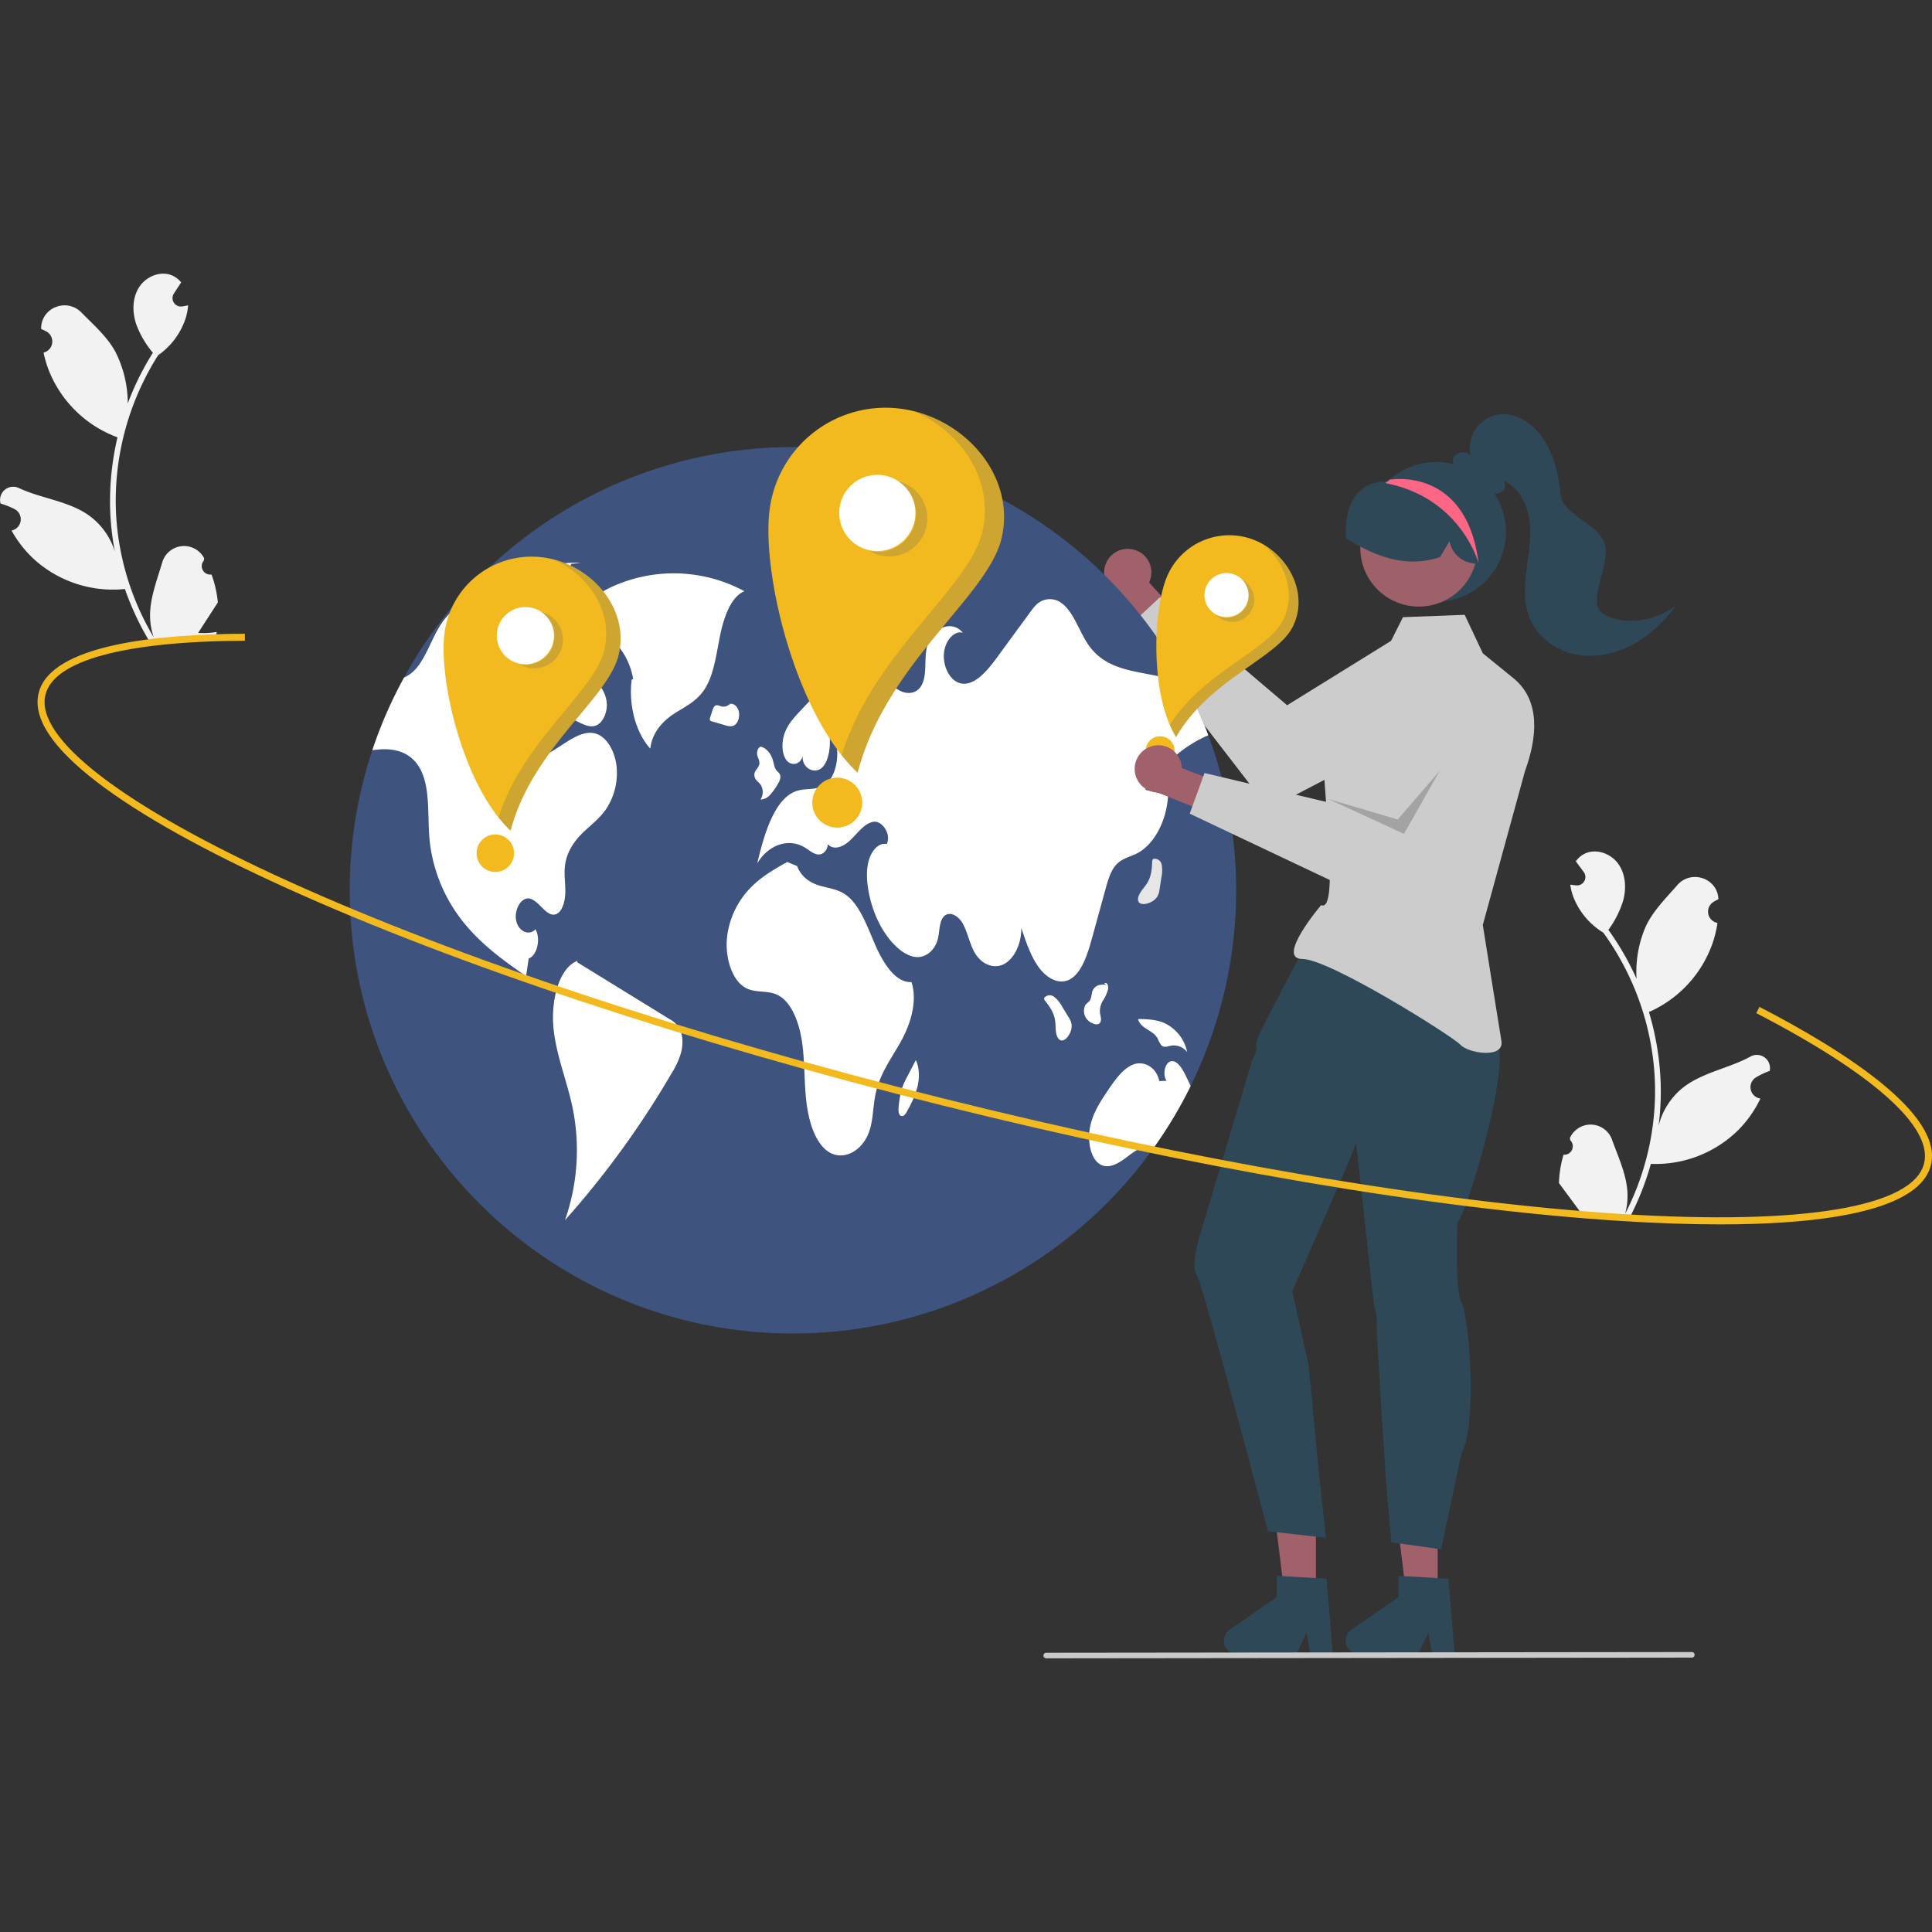 <svg xmlns="http://www.w3.org/2000/svg" xmlns:svgjs="http://svgjs.com/svgjs" xmlns:xlink="http://www.w3.org/1999/xlink" width="288" height="288"><rect width="100%" height="100%" fill="#333333" stroke="none"/><svg xmlns="http://www.w3.org/2000/svg" width="288" height="288" data-name="Layer 1" viewBox="0 0 825.202 591.419"><path fill="#f2f2f2" d="M855.224 530.608a3.613 3.613 0 002.907-6.134c-.074-.366-.127-.629-.202-.995q.054-.116.109-.231a9.703 9.703 0 0117.876.899c2.596 7.179 5.991 14.407 6.561 21.897a28.705 28.705 0 01-.962 9.838 115.086 115.086 0 0012.68-47.26 111.081 111.081 0 00-.112-12.411q-.335-5.081-1.115-10.11a116.419 116.419 0 00-20.767-50.362 30.983 30.983 0 01-12.25-13.954 23.634 23.634 0 01-1.847-6.551c.623.111 1.257.192 1.882.263.195.019.4.039.594.059l.073.007a3.58 3.58 0 003.208-5.689q-.383-.518-.766-1.036c-.387-.533-.785-1.056-1.172-1.588a1.784 1.784 0 01-.126-.16c-.445-.608-.891-1.205-1.336-1.812a10.352 10.352 0 013.543-3.119c4.865-2.553 11.309-.328 14.53 4.115 3.232 4.443 3.599 10.483 2.158 15.78a41.485 41.485 0 01-6.327 12.512c.242.341.494.672.735 1.012a117.172 117.172 0 0111.316 19.923 48.709 48.709 0 013.957-22.465c3.093-6.578 8.567-11.985 13.427-17.57 5.837-6.708 16.999-3.142 17.56 5.732q.008.129.016.258-1.049.529-2.059 1.131a4.901 4.901 0 001.559 9.001l.099.02a48.767 48.767 0 01-1.623 7.224 50.21 50.21 0 01-26.436 30.272c-.41.187-.81.374-1.22.551a119.597 119.597 0 015.022 30.563 113.435 113.435 0 01-.934 18.292l.041-.214a29.974 29.974 0 0111.026-16.813c8.167-6.095 19.39-7.957 28.118-12.756a5.625 5.625 0 018.352 5.867q-.022.113-.045.225a32.924 32.924 0 00-3.771 1.605q-1.049.529-2.059 1.131a4.901 4.901 0 001.559 9.001l.099.02c.071.014.133.027.204.04a48.808 48.808 0 01-9.622 13.625 50.254 50.254 0 01-37.15 14.279l-.01-0a119.562 119.562 0 01-9.113 23.048l-28.661-1.334c-.088-.323-.165-.656-.243-.979a32.599 32.599 0 007.953-.103c-2.005-2.708-4.009-5.437-6.014-8.145a1.781 1.781 0 01-.126-.16c-1.016-1.386-2.044-2.761-3.06-4.147l-.001-.002a47.75 47.75 0 011.963-12.086zM277.743 282.773a3.613 3.613 0 01-3.28-5.943c.051-.37.088-.635.14-1.005q-.061-.112-.123-.224a9.703 9.703 0 00-17.786 2.002c-2.148 7.326-5.089 14.75-5.196 22.26a28.705 28.705 0 001.568 9.76A115.086 115.086 0 01237.489 263.235a111.08 111.08 0 01-.655-12.394q.02-5.092.488-10.16a116.419 116.419 0 0117.616-51.549 30.983 30.983 0 0011.364-14.684 23.634 23.634 0 001.438-6.653c-.615.15-1.243.27-1.862.378-.193.031-.397.064-.59.095l-.073.011a3.58 3.58 0 01-3.554-5.48q.35-.541.7-1.082c.353-.556.718-1.102 1.071-1.658a1.783 1.783 0 00.116-.168c.407-.634.815-1.258 1.222-1.891a10.352 10.352 0 00-3.728-2.894c-5.013-2.248-11.307.371-14.248 5.005-2.951 4.635-2.944 10.685-1.179 15.883a41.485 41.485 0 007.088 12.097c-.22.355-.451.701-.671 1.056a117.172 117.172 0 00-10.063 20.584 48.709 48.709 0 00-5.337-22.177c-3.493-6.374-9.291-11.432-14.486-16.706-6.24-6.335-17.161-2.086-17.172 6.806q-0.0.129 0.0.258 1.08.463 2.125 1.002a4.901 4.901 0 01-1 9.08l-.098.026a48.767 48.767 0 002.066 7.109 50.21 50.21 0 0028.256 28.581c.421.161.832.323 1.252.474a119.597 119.597 0 00-3.124 30.814 113.433 113.433 0 002.062 18.199l-.054-.211a29.974 29.974 0 00-12.044-16.1c-8.528-5.579-19.845-6.744-28.852-10.995a5.625 5.625 0 00-7.973 6.372q.029.111.059.222a32.924 32.924 0 013.863 1.369q1.08.464 2.125 1.002a4.901 4.901 0 01-1 9.081l-.098.026c-.07.018-.131.035-.201.053a48.808 48.808 0 0010.445 13.005 50.254 50.254 0 0037.961 11.957l.01-.001a119.563 119.563 0 0010.52 22.441l28.523-3.102c.068-.328.124-.665.182-.992a32.599 32.599 0 01-7.944.388c1.834-2.827 3.665-5.674 5.499-8.501a1.779 1.779 0 00.116-.168c.929-1.446 1.869-2.882 2.798-4.328l0-.002a47.75 47.75 0 00-2.706-11.941z" class="colorf2f2f2 svgShape" transform="translate(-187.399 -154.29)"/><path fill="#a0616a" d="M671.818,272.202a10.016,10.016,0,0,1,6.383,13.969l15.306,17.017-8.073,11.824L664.157,290.677a10.07,10.07,0,0,1,7.661-18.475Z" class="colora0616a svgShape" transform="translate(-187.399 -154.29)"/><path fill="#ccc" d="M815.114,313.989l0,0a20.026,20.026,0,0,0-27.608-6.542l-50.339,31.177-54.301-46.158L669.356,305.045l59.987,77.83,77.965-40.644C805.489,343.179,817.313,317.567,815.114,313.989Z" class="colorccc svgShape" transform="translate(-187.399 -154.29)"/><path fill="#3e537d" d="M715.391,417.655a189.27,189.27,0,0,1-189.308,189.308c-104.551,0-189.308-84.757-189.308-189.308a189.245,189.245,0,0,1,9.655-59.842A189.506,189.506,0,0,1,526.083,228.347,189.245,189.245,0,0,1,693.021,328.333a186.774,186.774,0,0,1,10.464,23.106c.41,1.104.81,2.208,1.199,3.323v.011q2.603,7.351,4.586,14.976A189.32,189.32,0,0,1,715.391,417.655Z" class="color3f3d56 svgShape" transform="translate(-187.399 -154.29)"/><path fill="#fff" d="M505.371,289.931a63.517,63.517,0,0,0-55.761-2.281c-7.796,3.393-16.006,9.48-18.607,20.471,10.519-6.208,24.136,3.601,26.843,19.336l-.632.174c-1.43,10.899,1.762,22.764,7.941,29.522.811-7.02,5.427-11.797,9.967-14.781,4.54-2.984,9.562-5.152,13.027-10.282,4.108-6.081,5.151-14.969,6.783-23.077C496.563,300.905,499.659,292.19,505.371,289.931Z" class="colorfff svgShape" transform="translate(-187.399 -154.29)"/><path fill="#fff" d="M446.489 382.675c-2.913 4.375-6.805 7.12-10.296 10.538-3.481 3.429-6.794 8.056-7.488 13.998-.442 3.807.242 7.677.147 11.527-.094 3.849-1.378 8.182-3.996 9.139-4.133 1.493-7.288-6.184-11.537-6.72-3.376-.421-6.415 4.89-5.437 9.497.978 4.606 5.574 6.647 8.214 3.639 2.387 4.007.705 11.274-2.882 12.505-.379 2.524-.757 5.038-1.125 7.562-9.066-6.342-18.226-12.789-25.935-22.075a67.007 67.007 0 01-15.271-36.095c-.999-10.675.484-22.885-4.417-31.099-3.923-6.573-10.654-8.025-16.712-7.614-1.104.074-2.219.2-3.323.336a187.235 187.235 0 0113.556-31.025 13.282 13.282 0 003.397-2.114c5.637-4.785 8.14-14.472 12.715-21.171q.442-.647.915-1.262c4.68-6.111 10.948-9.255 17.006-12.179 13.409-6.51 27.208-13.104 41.364-12.2l-4.028.389q-7.052 19.751-14.114 39.502-1.073 3.029-2.166 6.068c-2.671 7.488-5.427 15.46-5.017 23.842.242 4.964 1.967 10.265 5.248 11.968 3.06 1.578 6.405-.358 9.36-2.272 1.252-.799 2.493-1.599 3.744-2.408 4.491-2.892 9.465-5.858 14.209-3.923 4.344 1.767 7.551 7.667 8.161 14.03A28.049 28.049 0 01446.489 382.675zM473.198 472.572q-19.674-12.113-39.348-24.227l.223-.573c-8.155 3.106-11.54 17.602-10.193 29.456 1.348 11.854 5.917 22.451 8.226 34.002a90.252 90.252 0 01-3.403 47.358 387.843 387.843 0 0045.56-62.781 33.588 33.588 0 004.121-9.138c.833-3.442.705-7.58-.964-10.34A11.511 11.511 0 00473.198 472.572z" class="colorfff svgShape" transform="translate(-187.399 -154.29)"/><path fill="#fff" d="M421.435 325.653c-1.393 3.131-1.929 7.307-.665 10.547 1.291 3.309 4.019 4.804 6.532 6.05l7.247 3.592c2.411 1.195 5.01 2.402 7.468 1.419 2.964-1.186 5.02-5.833 4.488-10.148-.566-4.591-3.46-7.749-6.136-10.439q-5.618-5.645-11.237-11.291l-2.111 2.585A28.192 28.192 0 00421.435 325.653zM676.541 374.735q4.891 1.152 9.781 2.303c-.568 11.012-6.026 21.203-13.346 24.894-3.05 1.536-6.447 2.103-8.971 4.975-2.282 2.608-3.439 6.668-4.501 10.549q-2.792 10.16-5.585 20.319c-1.998 7.299-4.564 15.408-9.76 18.037-4.459 2.261-9.56-.505-12.989-5.143-3.429-4.638-5.521-10.875-7.551-16.953.126 6.626-2.955 13.125-7.32 15.429-4.375 2.303-9.697.221-12.621-4.922-2.103-3.692-2.976-8.561-5.038-12.305-2.061-3.744-6.384-5.89-8.635-2.377-1.483 2.335-1.294 5.911-2.03 8.877-1.146 4.606-4.617 7.499-8.056 7.751-3.429.252-6.773-1.725-9.644-4.407-5.921-5.553-10.286-14.366-11.979-24.158-.747-4.365-.957-9.118.337-13.21 1.294-4.091 4.417-7.246 7.52-6.468 2.04-4.312-1.988-10.033-5.616-9.529-3.639.505-6.489 4.407-9.476 7.404-2.976 2.997-7.141 5.174-10.139 2.198.021 2.766-2.23 4.596-4.175 4.365-1.935-.221-3.66-1.777-5.437-2.882-6.868-4.281-15.586-1.441-20.466 6.657 3.05-12.978 7.52-27.87 16.89-30.92 3.828-1.251 8.004-.221 11.621-2.387 6.405-3.839 7.699-18.342 2.167-24.326.705 5.658.568 12.263-2.419 16.133-2.987 3.87-9.255 1.346-8.876-4.375-.862 3.944-5.153 4.543-7.131 1.514-1.988-3.029-1.819-7.982-.41-11.6s3.807-6.216 6.131-8.708c4.996-5.353 10.065-10.77 15.849-14.135 5.795-3.365 12.484-4.501 18.289-1.157 3.061 1.767 5.753 4.712 8.877 6.268 3.124 1.567 7.089 1.367 9.16-2.293 2.324-4.081 1.23-10.139 2.093-15.239 1.546-9.013 10.559-13.23 15.555-7.278-3.733-.957-7.593 3.46-8.056 8.813-.473 5.353 2.23 10.759 5.848 12.379 6.079 2.692 12.032-4.081 16.628-10.349q7.194-9.844 14.408-19.677a23.782 23.782 0 012.577-3.134 8.291 8.291 0 0111.327-.231c4.859 3.965 7.141 12.095 11.127 17.69 5.784 8.13 14.44 10.107 22.496 11.684q9.008 1.751 18.026 3.523a186.774 186.774 0 0110.464 23.106C693.305 355.762 683.913 363.849 676.541 374.735zM695.955 501.276a188.546 188.546 0 01-15.671 26.219c-3.786-1.62-7.856 1.273-11.401 3.986-3.702 2.84-8.151 5.606-11.947 3.018-3.881-2.65-5.132-10.065-3.902-15.944 1.23-5.869 4.301-10.538 7.278-14.976 3.155-4.712 6.531-9.602 10.917-11.432 4.396-1.83 10.044.757 11.327 7.004l3.113-.105c-1.746-2.398-.831-7.362 1.515-8.235 2.703-1.02 5.048 2.692 6.647 5.974C694.546 498.268 695.272 499.762 695.955 501.276z" class="colorfff svgShape" transform="translate(-187.399 -154.29)"/><path fill="#fff" d="M576.727 456.853c-6.691.421-11.992-7.817-15.514-15.92-3.522-8.104-6.736-17.371-12.773-21.496-3.45-2.357-7.383-2.68-11.125-3.822-3.742-1.142-7.659-3.505-9.447-8.318l-4.245-1.715c-5.606 3.152-11.285 6.362-16.116 11.491a36.018 36.018 0 00-9.603 20.993c-.811 8.496 2.183 17.97 7.778 21.161 4.421 2.522 9.567.932 14.045 3.241 5.595 2.884 8.916 11.264 10.173 19.537s.939 16.871 1.838 25.238 3.379 17.073 8.509 21.361c6.42 5.366 15.841.907 18.722-8.86 1.413-4.791 1.364-10.197 2.421-15.171 1.861-8.758 6.883-15.256 10.866-22.441C576.241 474.949 579.376 465.191 576.727 456.853zM510.607 370.79a17.86 17.86 0 011.742 1.85 6.077 6.077 0 01-.107 6.276 5.839 5.839 0 004.181-2.125 26.879 26.879 0 003.206-4.516c.683-1.113 1.408-2.618.945-3.939-.316-.902-1.064-1.287-1.588-1.965-.831-1.075-1.036-2.783-1.466-4.259-.928-3.188-3.153-5.532-5.567-5.867l.335.064c-1.009.345-1.713 1.947-1.49 3.388.203 1.312 1.046 2.402.963 3.741-.121 1.925-2.044 2.828-2.163 4.753A3.674 3.674 0 00510.607 370.79z" class="colorfff svgShape" transform="translate(-187.399 -154.29)"/><path fill="#e6e6e6" d="M499.142,338.082c.01-.003.02-.003.03-.006a5.357,5.357,0,0,0,.571-.608Z" class="colore6e6e6 svgShape" transform="translate(-187.399 -154.29)"/><path fill="#fff" d="M501.149 347.116c1.479-.951 2.306-3.582 1.817-5.785-.486-2.189-2.206-3.66-3.793-3.256a3.866 3.866 0 01-3.595 1.058c-.981-.253-2.058-.903-2.909-.164a4.404 4.404 0 00-.991 1.935q-.472 1.45-.945 2.9a1.83 1.83 0 00-.112 1.099.931.931 0 00.714.568q2.835.836 5.669 1.671C498.381 347.549 499.868 347.94 501.149 347.116zM643.805 471.848q-1.31-2.145-2.62-4.29a14.334 14.334 0 00-3.453-4.336 3.06 3.06 0 00-4.356.436l.106.817c1.991 2.498 4.098 5.273 4.603 8.98.199 1.462.13 2.974.304 4.442s.671 2.99 1.618 3.623c1.375.919 2.99-.436 3.969-2.089a7.193 7.193 0 001.115-4.579A8.03 8.03 0 00643.805 471.848z" class="colorfff svgShape" transform="translate(-187.399 -154.29)"/><path fill="#e6e6e6" d="M682.68,417.231q.379-2.485.758-4.97a14.334,14.334,0,0,0,.15-5.541,3.06,3.06,0,0,0-3.614-2.471l-.445.693c-.085,3.193-.261,6.673-2.262,9.834-.789,1.246-1.816,2.359-2.628,3.594s-1.412,2.72-1.095,3.814c.461,1.589,2.569,1.592,4.382.958a7.193,7.193,0,0,0,3.801-2.785A8.03,8.03,0,0,0,682.68,417.231Z" class="colore6e6e6 svgShape" transform="translate(-187.399 -154.29)"/><path fill="#fff" d="M657.508 473.709c.427-1.228-.189-2.636-.32-3.993a8.765 8.765 0 011.334-4.969 16.154 16.154 0 002.078-4.556 3.812 3.812 0 00-.1-2.231c-.289-.65-.99-.946-1.391-.431l.86.554a7.829 7.829 0 00-3.489.169 4.318 4.318 0 00-2.644 2.981 18.441 18.441 0 01-.693 3.092c-.513 1.054-1.505 1.405-2.129 2.33a5.57 5.57 0 00.088 5.292 6.177 6.177 0 003.494 2.748C655.645 475.069 657.028 475.089 657.508 473.709zM681.91 481.072a12.005 12.005 0 001.512 2.775c1.168 1.177 2.756.454 4.173.168a7.215 7.215 0 016.864 2.753A17.471 17.471 0 00684.411 474.231c-3.341-1.362-6.86-1.494-10.334-1.616l-.6.154C675.006 477.22 679.808 477.121 681.91 481.072z" class="colorfff svgShape" transform="translate(-187.399 -154.29)"/><path fill="#e6e6e6" d="M578.558,490.177l.009.019q.087-.168.175-.336Z" class="colore6e6e6 svgShape" transform="translate(-187.399 -154.29)"/><path fill="#fff" d="M574.856,497.342a32.889,32.889,0,0,0-2.077,4.562,39.711,39.711,0,0,0-1.505,7.806c-.188,1.504-.246,3.426.697,4.159a1.337,1.337,0,0,0,1.749-.238,6.918,6.918,0,0,0,1.268-1.885,43.417,43.417,0,0,0,4.28-10.159c.902-3.744.894-8.151-.701-11.393Q576.711,493.769,574.856,497.342Z" class="colorfff svgShape" transform="translate(-187.399 -154.29)"/><path fill="#e6e6e6" d="M539.143 306.44a4.215 4.215 0 004.542.886 14.999 14.999 0 004.274-2.823 10.055 10.055 0 002.591-2.826 5.732 5.732 0 00.53-4.366c-.585-1.712-2.07-2.286-3.38-2.674q-3.146-.933-6.292-1.866l1.517-1.368c-1.561-.838-3.288.717-4.264 2.642a14.224 14.224 0 00-1.294 3.984C536.844 301.051 537.355 304.649 539.143 306.44zM576.174 294.008a3.465 3.465 0 004.722.384 5.279 5.279 0 002.089-3.762c.148-1.65-.667-3.484-1.832-3.626l.267-1.545c-2.244-.405-5.006-.487-6.209 2.239A6.399 6.399 0 00576.174 294.008z" class="colore6e6e6 svgShape" transform="translate(-187.399 -154.29)"/><path fill="#f2ba1e" d="M571.227,211.865a49.926,49.926,0,0,0-55.207,44.015c-3.091,27.399,11.344,86.898,37.662,111.528,12.392-47.189,55.815-75.179,61.56-100.336C621.381,240.191,598.627,214.955,571.227,211.865Z" class="color6c63ff svgShape" transform="translate(-187.399 -154.29)"/><circle cx="374.728" cy="102.203" r="16.282" fill="#fff" class="colorfff svgShape" data-name="b262ea8c-1946-46c9-a449-3a1996c39394"/><circle cx="357.608" cy="225.929" r="10.665" fill="#f2ba1e" class="color6c63ff svgShape" data-name="bcc29a3a-8123-4529-80aa-6f70df2823cf"/><path fill="#3e537d" d="M575.599,244.828A16.282,16.282,0,0,1,558.827,272.741a16.28,16.28,0,0,0,11.909-29.853A16.282,16.282,0,0,1,575.599,244.828Z" opacity=".2" transform="translate(-187.399 -154.29)" style="isolation:isolate" class="color231f20 svgShape"/><path fill="#3e537d" d="M615.306,267.124c-5.746,25.157-49.169,53.147-61.56,100.336a69.061,69.061,0,0,1-6.877-7.535c13.925-44.356,54.645-71.309,60.196-95.615,4.968-21.754-8.988-42.429-29.015-51.163C602.292,219.242,620.932,242.491,615.306,267.124Z" opacity=".2" transform="translate(-187.399 -154.29)" style="isolation:isolate" class="color231f20 svgShape"/><path fill="#f2ba1e" d="M418.644,275.396a37.492,37.492,0,0,0-41.459,33.054c-2.321,20.576,8.519,65.257,28.283,83.754,9.306-35.437,41.915-56.457,46.23-75.349C456.308,296.668,439.22,277.717,418.644,275.396Z" class="color6c63ff svgShape" transform="translate(-187.399 -154.29)"/><circle cx="224.412" cy="154.621" r="12.228" fill="#fff" class="colorfff svgShape" data-name="b262ea8c-1946-46c9-a449-3a1996c39394"/><circle cx="211.555" cy="247.535" r="8.009" fill="#f2ba1e" class="color6c63ff svgShape" data-name="bcc29a3a-8123-4529-80aa-6f70df2823cf"/><path fill="#3e537d" d="M421.928,300.151A12.227,12.227,0,1,1,409.332,321.112a12.226,12.226,0,0,0,8.943-22.418A12.227,12.227,0,0,1,421.928,300.151Z" opacity=".2" transform="translate(-187.399 -154.29)" style="isolation:isolate" class="color231f20 svgShape"/><path fill="#3e537d" d="M451.746,316.894c-4.315,18.892-36.924,39.911-46.23,75.349a51.862,51.862,0,0,1-5.165-5.658c10.457-33.31,41.036-53.55,45.205-71.803,3.731-16.337-6.75-31.863-21.789-38.421C441.973,280.936,455.971,298.395,451.746,316.894Z" opacity=".2" transform="translate(-187.399 -154.29)" style="isolation:isolate" class="color231f20 svgShape"/><polygon fill="#a0616a" points="614.063 564.054 600.638 564.054 594.251 512.27 614.066 512.271 614.063 564.054" class="colora0616a svgShape"/><path fill="#2f4858" d="M808.684,743.836H799.158l-1.7-8.994-4.355,8.994H767.836a5.68,5.68,0,0,1-3.227-10.353l20.177-13.935v-9.093l21.223,1.267Z" class="color2f2e41 svgShape" transform="translate(-187.399 -154.29)"/><polygon fill="#a0616a" points="562.063 564.054 548.638 564.054 542.251 512.27 562.066 512.271 562.063 564.054" class="colora0616a svgShape"/><path fill="#2f4858" d="M756.684 743.836H747.158l-1.7-8.994-4.355 8.994H715.836a5.68 5.68 0 01-3.227-10.353l20.177-13.935v-9.093l21.223 1.267zM698.458 581.624C701.027 585.477 728.977 691.417 728.977 691.417l24.783 2.826-2.942-26.655-4.496-47.17-6.962-31.485s24.587-55.957 26.141-60.414l1.105-3.199L774.287 595.035a19.577 19.577 0 011.169 7.785c-.231 4.355 4.136 69.869 4.136 69.869l2.1 23.495 21.233 2.95L811.54 658.48c7.194-13.206 3.07-60.131.128-64.499s-1.773-34.787-1.773-34.787c3.756-1.322 26.157-77.706 14.953-77.255.719-4.072 1.285-7.708 1.285-7.708L806.684 458.547l-48.673-12.653-12.28-5.896s-21.932 40.554-21.713 42.571a11.214 11.214 0 01-1.657 7.309l-22.143 74.108S695.863 577.731 698.458 581.624z" class="color2f2e41 svgShape" transform="translate(-187.399 -154.29)"/><path fill="#ccc" d="M820.74,316.438,812.997,299.998l-26.354,1.013-8.596,17.103s-24.567,29.343-25.362,38.884c-1,12,7.312,70.812-1,67,0,0-19.595,23-8,23s64.042,32.924,67.484,36.627,18.804,6.103,17.516-1.627-7.944-49.534-7.944-49.534l18.019-65.733c5.186-14.192,6.8-30.11-4.923-39.643Z" class="colorccc svgShape" transform="translate(-187.399 -154.29)"/><path fill="#f2ba1e" d="M723.121,268.05A28.881,28.881,0,0,0,685.623,284.238c-5.885,14.825-6.86,50.228,4.091,67.972,14.081-24.459,42.568-33.491,49.595-46.661C746.817,291.476,737.946,273.935,723.121,268.05Z" class="color6c63ff svgShape" transform="translate(-187.399 -154.29)"/><circle cx="523.867" cy="137.29" r="9.419" fill="#fff" class="colorfff svgShape" data-name="b262ea8c-1946-46c9-a449-3a1996c39394"/><circle cx="495.528" cy="203.754" r="6.169" fill="#f2ba1e" class="color6c63ff svgShape" data-name="bcc29a3a-8123-4529-80aa-6f70df2823cf"/><path fill="#3e537d" d="M720.557,287.114a9.419,9.419,0,0,1-13.6,13.034A9.418,9.418,0,0,0,718.137,285.293,9.419,9.419,0,0,1,720.557,287.114Z" opacity=".2" transform="translate(-187.399 -154.29)" style="isolation:isolate" class="color231f20 svgShape"/><path fill="#3e537d" d="M739.336,305.588c-7.026,13.17-35.514,22.202-49.595,46.661a39.949,39.949,0,0,1-2.695-5.25c14.507-22.645,41.328-31.508,48.117-44.233,6.076-11.389,1.424-25.048-8.429-32.963C739.341,276.884,746.217,292.691,739.336,305.588Z" opacity=".2" transform="translate(-187.399 -154.29)" style="isolation:isolate" class="color231f20 svgShape"/><path fill="#a0616a" d="M680.146,355.92a10.016,10.016,0,0,1,12.035,9.542l21.368,8.202-1.817,14.201-30.013-12.007a10.07,10.07,0,0,1-1.572-19.938Z" class="colora0616a svgShape" transform="translate(-187.399 -154.29)"/><path fill="#ccc" d="M829.452,326.656l0,0a20.026,20.026,0,0,0-27.565,6.719l-30.671,50.649L701.869,367.586l-6.318,17.345,88.805,42.066,44.977-71.637C836.068,345.896,839.365,332.708,829.452,326.656Z" class="colorccc svgShape" transform="translate(-187.399 -154.29)"/><path fill="#2f4858" d="M830.597,264.583a29.823,29.823,0,1,1-51.295-20.685l.143-.143c.239-.251.477-.501.728-.74a.012.012,0,0,0,.012-.012c.31-.286.62-.573.942-.847a29.815,29.815,0,0,1,49.47,22.427Z" class="color2f2e41 svgShape" transform="translate(-187.399 -154.29)"/><circle cx="606.028" cy="117.193" r="25.008" fill="#9e616a" class="color9e616a svgShape"/><path fill="#2f4858" d="M819.983,278.615l-4.144-.732a11.554,11.554,0,0,1-9.305-9.317l-4.043,6.776-.177.059c-9.633,3.198-19.655,2.242-30.634-2.92a85.465,85.465,0,0,1-9.118-5.027l-.217-.135-.018-.254c-.56-8.135,1.266-14.932,5.142-19.137a15.417,15.417,0,0,1,11.634-4.85.957.957,0,0,0,.413-.228c.056-.041.111-.082.167-.12v-.042l.287-.135c.617-.29,1.246-.568,1.875-.822a28.199,28.199,0,0,1,29.448,5.708c7.703,7.354,11.236,19.695,8.792,30.711Z" class="color2f2e41 svgShape" transform="translate(-187.399 -154.29)"/><path fill="#2f4858" d="M872.73,299.922c-8.51-4.392,2.435-20.334.236-29.655-2.199-9.321-18.037-12.319-19.046-21.842s-3.382-19.346-9.667-26.572c-4.016-4.618-9.933-8.027-16.025-7.448a14.409,14.409,0,0,0-12.628,17.792c-1.735-2.458-6.223-1.925-7.334.871-.988,2.485,1.194,5.496,3.763,5.716,3.36,4.15,7.209,8.554,12.473,9.391a5.681,5.681,0,0,0,4.841-1.117c1.239-1.189,1.335-3.567-.134-4.456,6.616,2.628,10.495,9.782,11.477,16.833.982,7.051-.377,14.185-1.271,21.248s-1.281,14.492,1.489,21.05c3.272,7.749,10.805,13.303,19.025,15.084s16.976.04,24.417-3.881c7.441-3.922,13.646-9.909,18.715-16.622C894.326,302.511,882.246,304.834,872.73,299.922Z" class="color2f2e41 svgShape" transform="translate(-187.399 -154.29)"/><path fill="#fd6584" d="M818.919,277.92s-7.408-27.652-39.163-34.034c-.036-.012-.155-.06-.31-.131-.095-.06-.215-.119-.334-.179.358-.203.704-.382,1.062-.561a.012.012,0,0,0,.012-.012c.31-.286.62-.573.942-.847l.907.036S813.897,237.146,818.919,277.92Z" class="colorfd6584 svgShape" transform="translate(-187.399 -154.29)"/><polygon points="614.934 212.357 596.999 233.136 567.364 224.385 599.671 239.273 614.934 212.357" class="color000 svgShape" opacity=".2"/><path fill="#cacaca" d="M909.985,745.402l-275.75.307a1.191,1.191,0,0,1,0-2.381l275.75-.307a1.191,1.191,0,1,1,0,2.381Z" class="colorcacaca svgShape" transform="translate(-187.399 -154.29)"/><path fill="#f2ba1e" d="M922.088,560.362q-19.368,0-42.457-1.464c-79.614-5.056-182.738-22.633-290.376-49.492C481.618,482.547,382.326,449.612,309.67,416.672c-35.393-16.047-62.556-31.236-80.735-45.147-19.247-14.727-27.666-27.564-25.024-38.153,5.148-20.629,50.731-25.142,88.064-25.295l.013,3c-51.268.21-81.514,8.387-85.166,23.022-4.652,18.64,33.287,47.741,104.087,79.841,72.496,32.868,171.605,65.739,279.073,92.557,107.467,26.816,210.401,44.363,289.84,49.408,77.579,4.928,124.743-2.938,129.395-21.578,3.862-15.477-21.598-38.275-71.689-64.198l1.379-2.664c36.397,18.836,78.646,45.852,73.222,67.589-2.643,10.589-16.105,17.965-40.015,21.923C958.483,559.232,941.743,560.362,922.088,560.362Z" class="color6c63ff svgShape" transform="translate(-187.399 -154.29)"/></svg></svg>